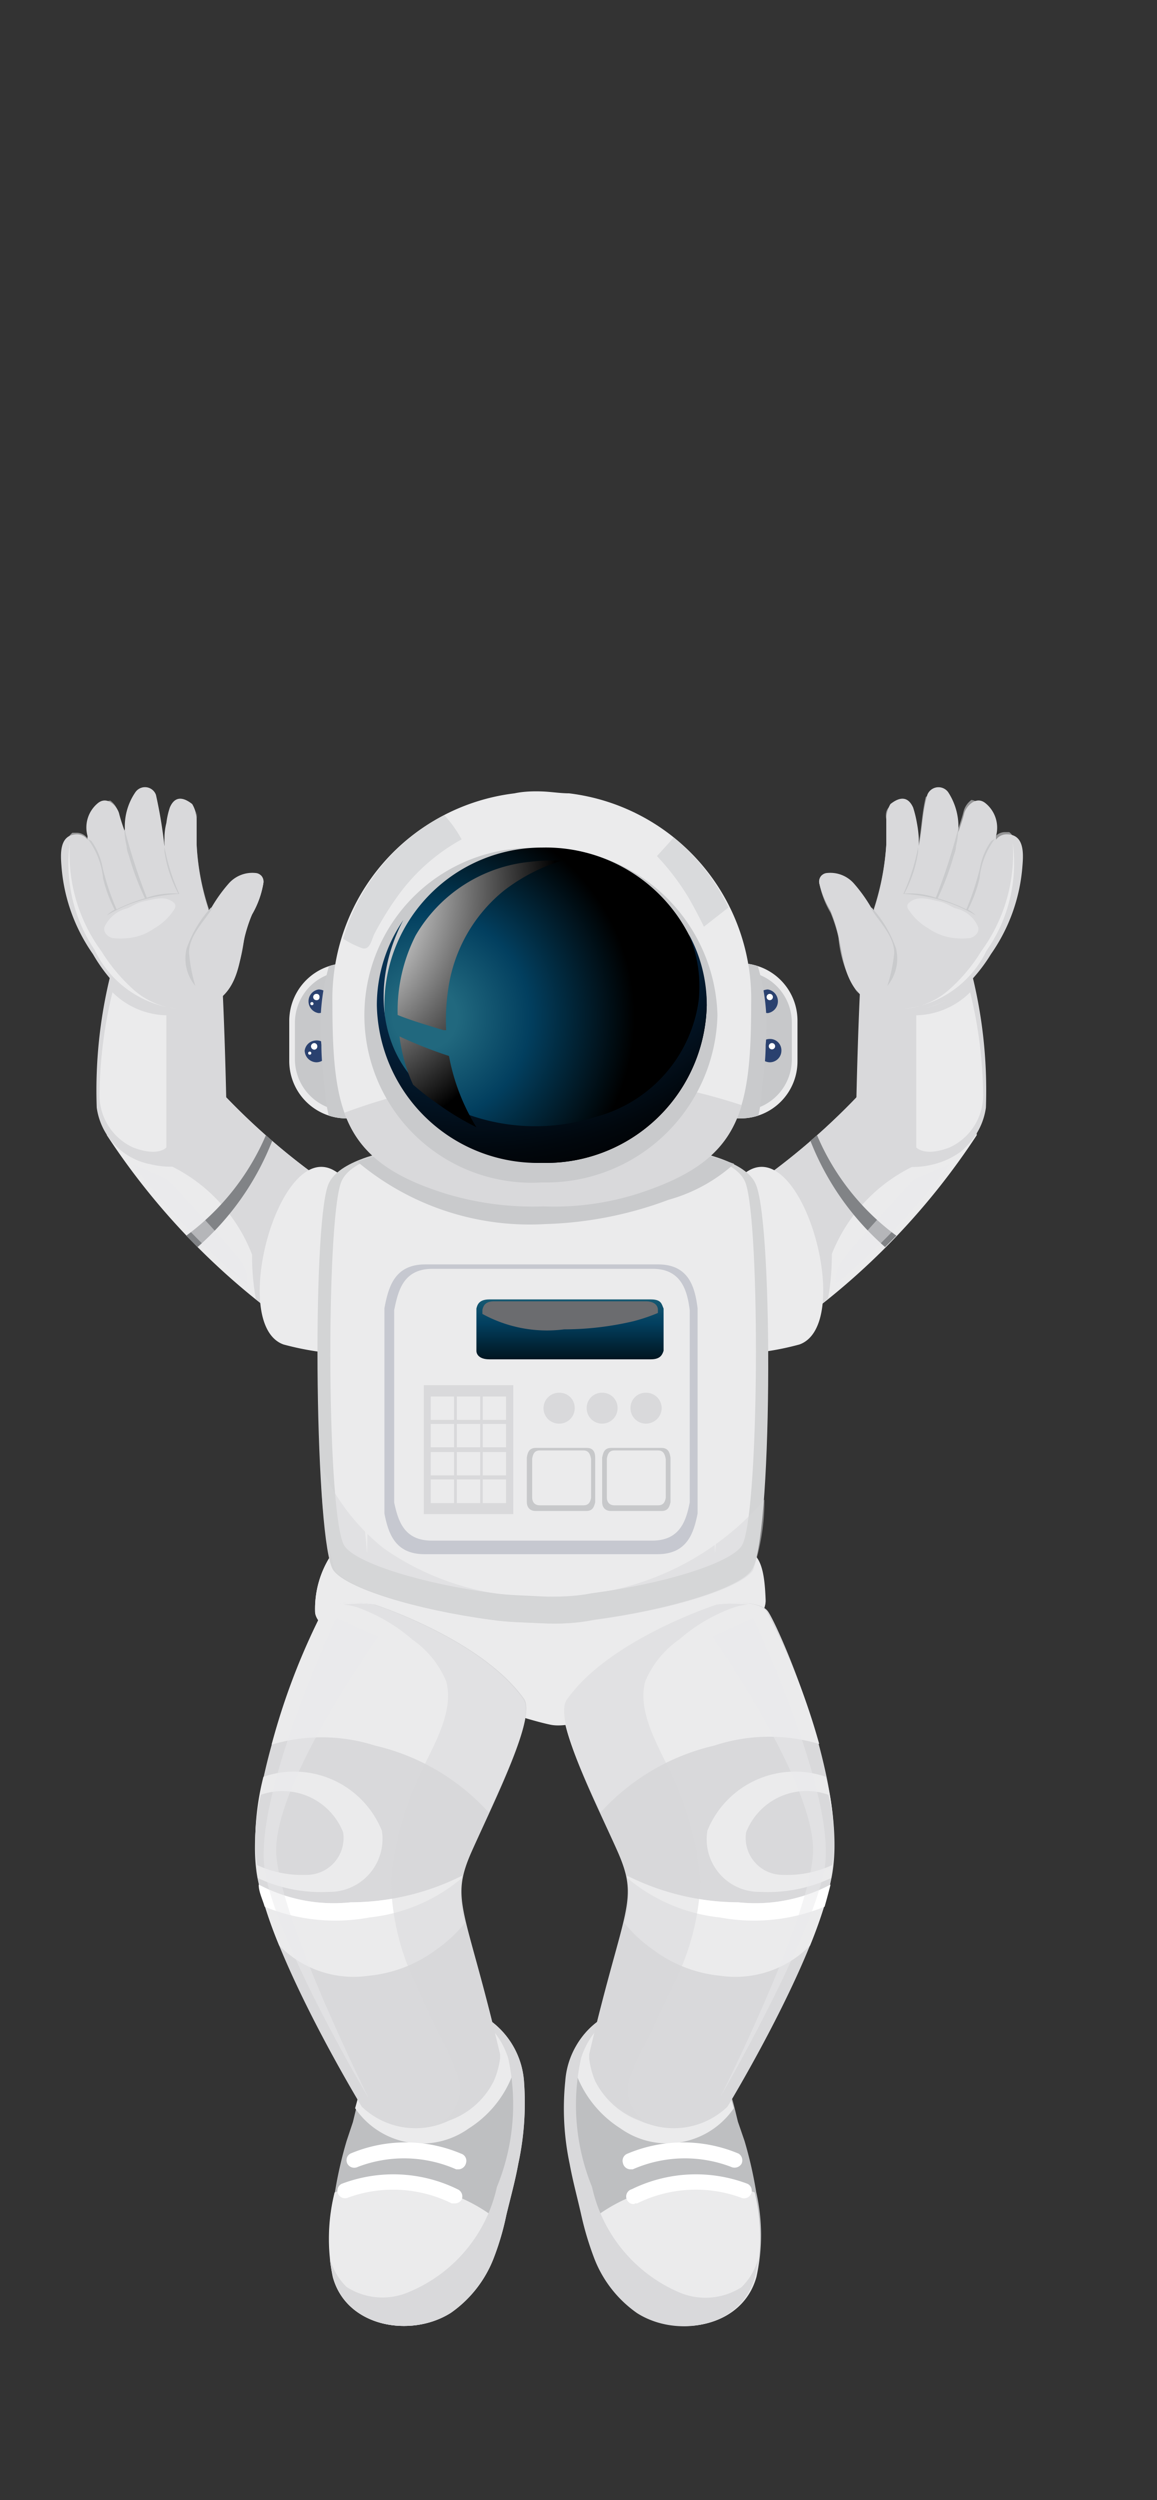 <svg xmlns="http://www.w3.org/2000/svg" xmlns:xlink="http://www.w3.org/1999/xlink" viewBox="0 0 36.72 79.29"><rect x="0" y="0" width="36.72" height="79.29" fill="#333333" stroke="none"/><defs><style>.cls-1{isolation:isolate;}.cls-10,.cls-11,.cls-2,.cls-6,.cls-8{fill:#ebebec;}.cls-13,.cls-3,.cls-4,.cls-7{fill:#d9d9db;}.cls-11,.cls-13,.cls-14,.cls-17,.cls-19,.cls-22,.cls-4,.cls-7,.cls-9{mix-blend-mode:multiply;}.cls-5{fill:#818386;}.cls-10,.cls-20,.cls-21,.cls-24,.cls-6{mix-blend-mode:screen;}.cls-7,.cls-8{opacity:0.6;}.cls-17,.cls-9{fill:#c9cacc;}.cls-10,.cls-13,.cls-17{opacity:0.5;}.cls-12{fill:#d3d4d5;}.cls-14{fill:#c7c8ca;}.cls-15{fill:#2a416f;}.cls-16{fill:#fff;}.cls-18{fill:url(#radial-gradient);}.cls-19{fill:url(#radial-gradient-2);}.cls-20{fill:url(#radial-gradient-3);}.cls-21{fill:url(#radial-gradient-4);}.cls-22{fill:#c6c8d0;}.cls-23{fill:url(#linear-gradient);}.cls-24{fill:#6b6c6f;}.cls-25{fill:#bebfc1;}</style><radialGradient id="radial-gradient" cx="457.02" cy="-22.99" r="7.06" gradientTransform="translate(-425.24 54.32) scale(0.96)" gradientUnits="userSpaceOnUse"><stop offset="0.15" stop-color="#21687e"/><stop offset="0.49" stop-color="#023f5f"/><stop offset="0.98"/></radialGradient><radialGradient id="radial-gradient-2" cx="458.68" cy="-31.19" r="14.1" gradientTransform="translate(-425.24 54.32) scale(0.96)" gradientUnits="userSpaceOnUse"><stop offset="0.28" stop-color="#21687e"/><stop offset="0.42" stop-color="#0d3b59"/><stop offset="0.59" stop-color="#05294a"/><stop offset="0.71" stop-color="#031b31"/><stop offset="0.9" stop-color="#01070d"/><stop offset="1"/></radialGradient><radialGradient id="radial-gradient-3" cx="452.49" cy="-27.24" r="8.86" gradientTransform="translate(-425.24 54.32) scale(0.96)" gradientUnits="userSpaceOnUse"><stop offset="0.29" stop-color="#fff"/><stop offset="0.69" stop-color="#6c6c6c"/><stop offset="1"/></radialGradient><radialGradient id="radial-gradient-4" cx="452.49" cy="-27.24" r="8.86" xlink:href="#radial-gradient-3"/><linearGradient id="linear-gradient" x1="294.45" y1="40.25" x2="294.45" y2="43.75" gradientTransform="translate(-276.36)" xlink:href="#radial-gradient"/></defs><g class="cls-1"><g id="Layer_1" data-name="Layer 1"><path class="cls-2" d="M6.36,33.9a3,3,0,0,0-.82-.75A5.33,5.33,0,0,0,4.39,34a3,3,0,0,0-1,2,22.54,22.54,0,0,0,5.77,6l2.55-3.61A21.51,21.51,0,0,1,6.36,33.9Z"/><path class="cls-3" d="M6.36,33.9a3,3,0,0,0-.82-.75A5.33,5.33,0,0,0,4.39,34a3.19,3.19,0,0,0-1,1.73,1.7,1.7,0,0,0,.5.79A2.65,2.65,0,0,0,5.47,37,5.22,5.22,0,0,1,8,39.79a7.8,7.8,0,0,0,.12,1.41c.62.5,1,.78,1,.78l2.55-3.61A21.51,21.51,0,0,1,6.36,33.9Z"/><path class="cls-4" d="M5.84,36.86a2.51,2.51,0,0,0,1.79-1.59A13.83,13.83,0,0,1,6.36,33.9a3,3,0,0,0-.82-.75A5.33,5.33,0,0,0,4.39,34a3.19,3.19,0,0,0-1,1.73,1.62,1.62,0,0,0,.44.73A2.33,2.33,0,0,0,5.84,36.86Z"/><path class="cls-5" d="M8.44,36l.2.18a8.69,8.69,0,0,1-2.37,3.37l-.36-.36A7.76,7.76,0,0,0,8.44,36Z"/><path class="cls-2" d="M13.11,42.79A9.1,9.1,0,0,1,9,42.64c-1.75-.62-.15-6.52,1.6-5.52S13.63,42.71,13.11,42.79Z"/><path class="cls-6" d="M10.35,42.74s-1.4.15-1.83-.87.1-2.67.5-3.57c0,0-.73,2.1-.36,3.13A2.44,2.44,0,0,0,10.35,42.74Z"/><path class="cls-3" d="M3.74,30.73a2.6,2.6,0,0,0,1.16.83,2.41,2.41,0,0,0,1.54.14,2.16,2.16,0,0,0,.62-.41c.08,1.62.12,3.54.12,3.54a2.43,2.43,0,0,1-2.47,2.08,2.13,2.13,0,0,1-1.64-1.78,15.23,15.23,0,0,1,.53-4.57Z"/><path class="cls-2" d="M5.32,32v-.26l-.42-.13a2.69,2.69,0,0,1-1.14-.8c0,.11-.07.23-.1.36A2.11,2.11,0,0,0,5.32,32Z"/><path class="cls-2" d="M3.57,31.47a14.12,14.12,0,0,0-.41,3.15,1.83,1.83,0,0,0,1.06,1.77c.81.31,1.06,0,1.06,0l0-4.19A2.51,2.51,0,0,1,3.57,31.47Z"/><path class="cls-3" d="M8.14,27.69a1,1,0,0,0-.89.34,4.84,4.84,0,0,0-.61.88,7.88,7.88,0,0,1-.4-2.12c0-.26,0-.52,0-.77a1,1,0,0,0-.14-.52c-.33-.26-.57-.22-.71.11h0a2.5,2.5,0,0,0-.11.49,1.93,1.93,0,0,0-.06.49,1.41,1.41,0,0,0,0,.18s0,0,0,.07a15,15,0,0,0-.27-1.63.37.37,0,0,0-.65-.09,1.92,1.92,0,0,0-.33,1.28c-.07-.2-.14-.4-.19-.6s-.35-.57-.66-.34a1,1,0,0,0-.34,1.06.43.43,0,0,0,0,.11.42.42,0,0,0-.33-.17c-.57,0-.53.62-.5,1a5.57,5.57,0,0,0,1,2.8A5.14,5.14,0,0,0,4,31.55a2.67,2.67,0,0,0,2.94.15c.63-.47.67-1.27.83-2A5,5,0,0,1,8,29a2.93,2.93,0,0,0,.36-1A.27.27,0,0,0,8.14,27.69Z"/><path class="cls-7" d="M8.28,27.76c-.72-.08-1.16.94-1.49,1.4a1.76,1.76,0,0,0-.28,2c.07.17-.17.31-.25.14A2,2,0,0,1,6,29.87a4.42,4.42,0,0,1,.6-1,7.76,7.76,0,0,1-.39-2.08c0-.26,0-.52,0-.77a1.15,1.15,0,0,0,0-.26,0,0,0,0,1,0,0c-.14-.38-.44,0-.5.17s-.2.35-.25.54-.14,1-.17.88-.07-.34-.1-.51v0c-.11-.51-.11-1-.24-1.54-.34-.31-.7.1-.75.42s-.13,1-.18.88a2.25,2.25,0,0,1-.08-.24v0c-.07-.2-.14-.4-.19-.6a.65.65,0,0,0-.25-.37c-.68.09-.5,1.47-.57,1.38s-.11-.13-.16-.19h0a.42.42,0,0,0-.33-.17l-.14,0c-.65.48.4,2.74.65,3.21a4.69,4.69,0,0,0,1.59,1.91,3,3,0,0,0,1.51.43,1.91,1.91,0,0,0,.87-.35c.63-.47.67-1.27.83-2A5,5,0,0,1,8,29a2.93,2.93,0,0,0,.36-1A.29.29,0,0,0,8.28,27.76Z"/><path class="cls-7" d="M6.1,27a6,6,0,0,0,.33,2.11l.2-.28a7.76,7.76,0,0,1-.39-2.08c0-.26,0-.52,0-.77a1,1,0,0,0,0-.24C6.23,26.2,6.1,26.64,6.1,27Z"/><path class="cls-8" d="M5.52,28.63c-.27-.24-.64-.11-.93-.05s-.41.18-.56.23a1.07,1.07,0,0,0-.71.58c-.06.16.09.32.25.36a2.19,2.19,0,0,0,.51,0,1.71,1.71,0,0,0,.82-.31,1.81,1.81,0,0,0,.63-.6C5.59,28.75,5.57,28.68,5.52,28.63Z"/><path class="cls-7" d="M7.92,28.7a8,8,0,0,0-.47,2,2.82,2.82,0,0,1-.33.82,3.71,3.71,0,0,0,.63-1.8A5,5,0,0,1,8,29a2.93,2.93,0,0,0,.36-1v-.06A3.69,3.69,0,0,1,7.92,28.7Z"/><path class="cls-9" d="M5.69,28.35h0a6.46,6.46,0,0,1-.47-1.49l0,.15a4.09,4.09,0,0,0,.44,1.33,2.55,2.55,0,0,0-1,.13,18.64,18.64,0,0,1-.71-2.19s0,.06,0,.09a2.42,2.42,0,0,0,.07.47c0,.14.07.27.1.4a8.68,8.68,0,0,0,.48,1.25h0a5.29,5.29,0,0,0-.9.35,7.76,7.76,0,0,1-.44-1.31,2.13,2.13,0,0,0-.36-.86l-.12-.07a2.44,2.44,0,0,1,.49,1.25,4.31,4.31,0,0,0,.37,1,1.14,1.14,0,0,0-.25.18A4.93,4.93,0,0,1,5.69,28.35Z"/><path class="cls-9" d="M6.69,28.79a3.74,3.74,0,0,0-.77,1.3,1.36,1.36,0,0,0,.28,1.18s0,0,0,0h0s0,0,0,0A5,5,0,0,1,6,30.21c0-.54.49-1,.74-1.41C6.74,28.78,6.7,28.78,6.69,28.79Z"/><path class="cls-10" d="M4.2,36.91a23.89,23.89,0,0,0,3.63,3.82,1,1,0,0,0-.2-.75c-.28-.41-2.31-2.57-2.31-2.57Z"/><path class="cls-2" d="M5.71,32a2.44,2.44,0,0,1-1.49-.63,5.59,5.59,0,0,1-1-1.2,5.22,5.22,0,0,1-1-3.46h0A4.89,4.89,0,0,0,3,30.12,3.31,3.31,0,0,0,5.7,32S5.74,32,5.71,32Z"/><path class="cls-2" d="M28,33.9a2.87,2.87,0,0,1,.83-.75A5.51,5.51,0,0,1,30,34a3,3,0,0,1,1,2,22.54,22.54,0,0,1-5.77,6l-2.54-3.61A21.64,21.64,0,0,0,28,33.9Z"/><path class="cls-3" d="M28,33.9a2.87,2.87,0,0,1,.83-.75A5.51,5.51,0,0,1,30,34a3.19,3.19,0,0,1,1,1.73,1.7,1.7,0,0,1-.5.79,2.65,2.65,0,0,1-1.56.49,5.22,5.22,0,0,0-2.54,2.76,7.8,7.8,0,0,1-.12,1.41c-.62.5-1,.78-1,.78l-2.54-3.61A21.64,21.64,0,0,0,28,33.9Z"/><path class="cls-4" d="M28.52,36.86a2.51,2.51,0,0,1-1.79-1.59A13.83,13.83,0,0,0,28,33.9a2.87,2.87,0,0,1,.83-.75A5.51,5.51,0,0,1,30,34a3.19,3.19,0,0,1,1,1.73,1.62,1.62,0,0,1-.44.73A2.33,2.33,0,0,1,28.52,36.86Z"/><path class="cls-5" d="M25.93,36l-.21.18a8.69,8.69,0,0,0,2.37,3.37l.36-.36A7.66,7.66,0,0,1,25.93,36Z"/><path class="cls-2" d="M21.25,42.79a9.1,9.1,0,0,0,4.12-.15c1.75-.62.15-6.52-1.6-5.52S20.73,42.71,21.25,42.79Z"/><path class="cls-6" d="M24,42.74s1.39.15,1.82-.87-.1-2.67-.5-3.57c0,0,.74,2.1.36,3.13A2.43,2.43,0,0,1,24,42.74Z"/><path class="cls-3" d="M30.62,30.73a2.6,2.6,0,0,1-1.16.83,2.41,2.41,0,0,1-1.54.14,2.16,2.16,0,0,1-.62-.41c-.08,1.62-.12,3.54-.12,3.54a2.43,2.43,0,0,0,2.47,2.08,2.13,2.13,0,0,0,1.64-1.78,15.23,15.23,0,0,0-.53-4.57Z"/><path class="cls-2" d="M29,32v-.26l.42-.13a2.69,2.69,0,0,0,1.14-.8,3.1,3.1,0,0,1,.1.36A2.11,2.11,0,0,1,29,32Z"/><path class="cls-2" d="M30.79,31.47a14.12,14.12,0,0,1,.41,3.15,1.83,1.83,0,0,1-1.06,1.77c-.8.31-1.06,0-1.06,0l0-4.19A2.51,2.51,0,0,0,30.79,31.47Z"/><path class="cls-3" d="M26.22,27.69a1,1,0,0,1,.89.34,4.84,4.84,0,0,1,.61.88,8.37,8.37,0,0,0,.41-2.12c0-.26,0-.52,0-.77a.94.94,0,0,1,.13-.52c.33-.26.57-.22.72.11h0a3.51,3.51,0,0,1,.12.49,3.65,3.65,0,0,1,.06.49c0,.07,0,.13,0,.18a.2.2,0,0,1,0,.07c.11-.54.11-1.1.27-1.63a.38.38,0,0,1,.66-.09,2,2,0,0,1,.32,1.28c.07-.2.14-.4.19-.6s.35-.57.66-.34a1,1,0,0,1,.35,1.06l0,.11a.42.42,0,0,1,.34-.17c.57,0,.53.62.5,1a5.59,5.59,0,0,1-1,2.8,5.14,5.14,0,0,1-1.07,1.25,2.67,2.67,0,0,1-2.94.15c-.63-.47-.67-1.27-.83-2a5,5,0,0,0-.25-.77A2.93,2.93,0,0,1,26,28,.27.27,0,0,1,26.22,27.69Z"/><path class="cls-7" d="M26.08,27.76c.72-.08,1.16.94,1.5,1.4a1.78,1.78,0,0,1,.27,2c-.07.17.18.31.25.14a2,2,0,0,0,.24-1.45,4.87,4.87,0,0,0-.61-1,8.27,8.27,0,0,0,.4-2.08c0-.26,0-.52,0-.77a.77.77,0,0,1,0-.26,0,0,0,0,1,0,0c.13-.38.43,0,.49.17s.2.35.25.54.14,1,.17.88.07-.34.1-.51v0c.11-.51.11-1,.24-1.54.34-.31.7.1.75.42s.13,1,.19.88a2.17,2.17,0,0,0,.07-.24v0c.07-.2.14-.4.19-.6a.65.65,0,0,1,.25-.37c.68.09.5,1.47.57,1.38s.11-.13.16-.19h0a.42.42,0,0,1,.34-.17l.13,0c.65.48-.4,2.74-.65,3.21a4.69,4.69,0,0,1-1.59,1.91,3,3,0,0,1-1.51.43,1.91,1.91,0,0,1-.87-.35c-.63-.47-.67-1.27-.83-2a5,5,0,0,0-.25-.77A2.93,2.93,0,0,1,26,28,.29.29,0,0,1,26.08,27.76Z"/><path class="cls-7" d="M28.26,27a6,6,0,0,1-.33,2.11l-.2-.28a8.27,8.27,0,0,0,.4-2.08c0-.26,0-.52,0-.77a1,1,0,0,1,0-.24C28.13,26.2,28.26,26.64,28.26,27Z"/><path class="cls-8" d="M28.85,28.63c.27-.24.63-.11.92-.05s.41.18.56.23a1,1,0,0,1,.71.58c.06.16-.09.32-.25.36a2.19,2.19,0,0,1-.51,0,1.75,1.75,0,0,1-.82-.31,1.81,1.81,0,0,1-.63-.6C28.77,28.75,28.79,28.68,28.85,28.63Z"/><path class="cls-7" d="M26.44,28.7a7.57,7.57,0,0,1,.47,2,2.82,2.82,0,0,0,.33.82,3.71,3.71,0,0,1-.63-1.8,5,5,0,0,0-.25-.77A2.93,2.93,0,0,1,26,28a.13.13,0,0,1,0-.06A3.23,3.23,0,0,0,26.44,28.7Z"/><path class="cls-9" d="M28.67,28.35h0a6.46,6.46,0,0,0,.47-1.49l0,.15a4.09,4.09,0,0,1-.44,1.33,2.55,2.55,0,0,1,1,.13,18.64,18.64,0,0,0,.71-2.19s0,.06,0,.09a2.42,2.42,0,0,1-.07.47c0,.14-.07.27-.1.4a8.68,8.68,0,0,1-.48,1.25h0a5.7,5.7,0,0,1,.91.35,8.72,8.72,0,0,0,.43-1.31,2.13,2.13,0,0,1,.36-.86l.12-.07a2.44,2.44,0,0,0-.49,1.25,4.31,4.31,0,0,1-.37,1,1.14,1.14,0,0,1,.25.18A4.93,4.93,0,0,0,28.67,28.35Z"/><path class="cls-9" d="M27.67,28.79a3.74,3.74,0,0,1,.77,1.3,1.36,1.36,0,0,1-.28,1.18s0,0,0,0h0s0,0,0,0a5,5,0,0,0,.22-1.05c0-.54-.49-1-.74-1.41C27.63,28.78,27.66,28.78,27.67,28.79Z"/><path class="cls-10" d="M30.16,36.91a23.89,23.89,0,0,1-3.63,3.82,1,1,0,0,1,.2-.75C27,39.57,29,37.41,29,37.41Z"/><path class="cls-2" d="M28.65,32a2.44,2.44,0,0,0,1.49-.63,5.32,5.32,0,0,0,1-1.2,5.22,5.22,0,0,0,1-3.46h0a4.84,4.84,0,0,1-.83,3.44A3.3,3.3,0,0,1,28.66,32S28.63,32,28.65,32Z"/><path class="cls-2" d="M10.54,49.27A3.11,3.11,0,0,0,10,51.11c0,1.14,6,3.29,7.48,3.59s6.85-2.71,6.81-3.89-.22-1.69-.94-1.71S10.54,49.27,10.54,49.27Z"/><path class="cls-11" d="M11.15,51.74a18.58,18.58,0,0,1-.07-2.47h-.54A3.11,3.11,0,0,0,10,51.11c0,.32.49.73,1.21,1.15C11.2,52.08,11.17,51.91,11.15,51.74Z"/><path class="cls-11" d="M23.37,49.1H22.8a.09.09,0,0,1,0,0,9.86,9.86,0,0,1,.09,1.44c0,.63-.07,1.26-.11,1.9.9-.64,1.53-1.28,1.52-1.68C24.26,49.62,24.09,49.12,23.37,49.1Z"/><path class="cls-12" d="M24,37.59c-.51-1.39-5.23-1.42-5.23-1.42l-1.56,0-1.56,0s-4.72,0-5.24,1.42S10,49,10.58,49.8c.41.57,2.61,1.25,5,1.57.54.08,1,.08,1.59.11s1.14,0,1.68-.11c2.41-.32,4.61-1,5-1.57C24.51,49,24.55,39,24,37.59Z"/><path class="cls-2" d="M23.66,37.51c-.49-1.31-4.95-1.34-4.95-1.34l-1.47,0-1.48,0s-4.46,0-4.94,1.34-.45,10.75.12,11.53c.4.55,2.48,1.19,4.75,1.49.51.07,1,.07,1.5.1s1.08,0,1.59-.1c2.28-.3,4.35-.94,4.75-1.49C24.1,48.26,24.14,38.82,23.66,37.51Z"/><path class="cls-13" d="M17.53,50.63a8.54,8.54,0,0,1-5.33-1.51,6.61,6.61,0,0,1-2-2.61,10.7,10.7,0,0,0,.43,3.29c.41.57,2.61,1.25,5,1.57.54.08,1,.08,1.59.11s1.14,0,1.68-.11c2.41-.32,4.61-1,5-1.57a6.88,6.88,0,0,0,.36-2.24A8.82,8.82,0,0,1,17.53,50.63Z"/><path class="cls-9" d="M17.32,38.82a12.07,12.07,0,0,0,3.9-.77,5.18,5.18,0,0,0,2.08-1.14,13.81,13.81,0,0,0-4.5-.74l-1.56,0-1.56,0a14.54,14.54,0,0,0-4.34.67A8.5,8.5,0,0,0,17.32,38.82Z"/><path class="cls-2" d="M12.81,33.65A1.82,1.82,0,0,1,11,35.47h0a1.82,1.82,0,0,1-1.82-1.82V32.37A1.83,1.83,0,0,1,11,30.55h0a1.83,1.83,0,0,1,1.83,1.82Z"/><path class="cls-14" d="M12.62,33.59A1.63,1.63,0,0,1,11,35.23h0a1.64,1.64,0,0,1-1.64-1.64V32.44A1.64,1.64,0,0,1,11,30.8h0a1.63,1.63,0,0,1,1.64,1.64Z"/><path class="cls-15" d="M10.48,31.75a.37.37,0,0,1-.37.38.38.38,0,0,1,0-.75A.37.37,0,0,1,10.48,31.75Z"/><path class="cls-16" d="M10.14,31.62a.09.09,0,0,1-.1.1.1.1,0,0,1,0-.2A.09.09,0,0,1,10.14,31.62Z"/><circle class="cls-16" cx="9.9" cy="31.83" r="0.05"/><path class="cls-15" d="M10.41,33.32a.37.37,0,0,1-.37.37.38.38,0,0,1-.37-.37A.37.37,0,0,1,10,33,.36.36,0,0,1,10.41,33.32Z"/><path class="cls-16" d="M10.07,33.18a.1.1,0,0,1-.1.11.11.11,0,0,1-.1-.11.11.11,0,0,1,.1-.1A.1.1,0,0,1,10.07,33.18Z"/><circle class="cls-16" cx="9.83" cy="33.4" r="0.05"/><path class="cls-9" d="M11,30.55a1.77,1.77,0,0,0-.56.09,6.77,6.77,0,0,0-.24,2.5c0,.49.06,1,.12,1.49,0,.24.06.5.11.75a1.79,1.79,0,0,0,.57.09,1.82,1.82,0,0,0,1.83-1.82V32.37A1.83,1.83,0,0,0,11,30.55Z"/><path class="cls-2" d="M21.67,33.65a1.82,1.82,0,0,0,1.82,1.82h0a1.81,1.81,0,0,0,1.82-1.82V32.37a1.82,1.82,0,0,0-1.82-1.82h0a1.83,1.83,0,0,0-1.82,1.82Z"/><path class="cls-14" d="M21.85,33.59a1.64,1.64,0,0,0,1.64,1.64h0a1.63,1.63,0,0,0,1.64-1.64V32.44a1.63,1.63,0,0,0-1.64-1.64h0a1.64,1.64,0,0,0-1.64,1.64Z"/><path class="cls-15" d="M24,31.75a.38.38,0,0,0,.37.38.38.38,0,0,0,0-.75A.38.38,0,0,0,24,31.75Z"/><circle class="cls-16" cx="24.43" cy="31.62" r="0.1"/><path class="cls-16" d="M24.53,31.83a0,0,0,0,0,0,.05,0,0,0,0,0,0-.05,0,0,0,0,0,0,0A0,0,0,0,0,24.53,31.83Z"/><path class="cls-15" d="M24.06,33.32a.38.38,0,0,0,.37.37.37.37,0,0,0,.37-.37.36.36,0,0,0-.37-.37A.37.37,0,0,0,24.06,33.32Z"/><path class="cls-16" d="M24.4,33.18a.1.1,0,1,0,.2,0,.1.1,0,1,0-.2,0Z"/><path class="cls-16" d="M24.6,33.4a0,0,0,0,0,0,0,0,0,0,0,0,0,0,0,0,0,0,0,0,0A0,0,0,0,0,24.6,33.4Z"/><path class="cls-9" d="M23.49,30.55a1.69,1.69,0,0,1,.56.09,6.57,6.57,0,0,1,.25,2.5c0,.49-.07,1-.13,1.49,0,.24-.05.5-.1.75a1.85,1.85,0,0,1-.58.09,1.82,1.82,0,0,1-1.82-1.82V32.37A1.83,1.83,0,0,1,23.49,30.55Z"/><path class="cls-2" d="M18.06,25.16c-.28,0-.57-.05-.86-.06s-.59,0-.87.06a6.57,6.57,0,0,0-5.78,6.68c0,3.56.41,5,3.64,6a9.57,9.57,0,0,0,3.06.39,8.8,8.8,0,0,0,2.95-.39c3.23-1,3.64-2.47,3.64-6A6.57,6.57,0,0,0,18.06,25.16Z"/><path class="cls-3" d="M10.93,35.29c.44,1.23,1.37,2,3.26,2.58a9.57,9.57,0,0,0,3.06.39,8.8,8.8,0,0,0,2.95-.39c2-.64,2.93-1.44,3.34-2.82A19.08,19.08,0,0,0,10.93,35.29Z"/><path class="cls-17" d="M11.49,30.07c.25.08.3-.26.39-.45a9.87,9.87,0,0,1,.77-1.24,6.15,6.15,0,0,1,2-1.76,3.85,3.85,0,0,0-.55-.77,6.49,6.49,0,0,0-3.21,3.92A3,3,0,0,0,11.49,30.07Z"/><path class="cls-17" d="M21.86,28.48c.17.3.33.6.48.91h0l.78-.61a6.58,6.58,0,0,0-1.74-2.22c-.17.2-.35.39-.53.59A7.74,7.74,0,0,1,21.86,28.48Z"/><path class="cls-9" d="M22.77,32.2a5.44,5.44,0,0,1-5.57,5.3,5.31,5.31,0,1,1,0-10.6A5.44,5.44,0,0,1,22.77,32.2Z"/><path class="cls-18" d="M22.43,31.88a5.11,5.11,0,0,1-5.23,5,5,5,0,1,1,0-10A5.11,5.11,0,0,1,22.43,31.88Z"/><path class="cls-19" d="M21.86,29.63a4.2,4.2,0,0,1,.31,2.13,4.45,4.45,0,0,1-3.26,3.66A6.34,6.34,0,0,1,14.06,35c-2.13-1.27-2.31-3.84-1.26-5.82a4.77,4.77,0,0,0-.84,2.7,5.11,5.11,0,0,0,5.24,5,5.11,5.11,0,0,0,5.23-5A4.64,4.64,0,0,0,21.86,29.63Z"/><path class="cls-20" d="M12.68,32.87a5.06,5.06,0,0,0,.18.86,4.86,4.86,0,0,0,.25.67,8.36,8.36,0,0,0,.73.57,8.75,8.75,0,0,0,1.28.78,6.55,6.55,0,0,1-.87-2.26A14.23,14.23,0,0,1,12.68,32.87Z"/><path class="cls-21" d="M16.84,27.33a4.74,4.74,0,0,0-3.65,2.34,5.3,5.3,0,0,0-.57,2.52c.47.19,1,.34,1.45.48l.09,0a6.56,6.56,0,0,1,.07-1.33A4.9,4.9,0,0,1,16,28.24a5.85,5.85,0,0,1,1.84-.95A6.56,6.56,0,0,0,16.84,27.33Z"/><path class="cls-22" d="M20.89,40.1h-7.4c-1,0-1.17.77-1.29,1.39V48h0c.12.6.32,1.29,1.27,1.29h7.4c.95,0,1.15-.69,1.27-1.29h0V41.49C22.06,40.87,21.89,40.1,20.89,40.1Z"/><path class="cls-2" d="M20.72,40.24h-7c-.94,0-1.09.73-1.21,1.31v6.1h0c.12.56.3,1.21,1.19,1.21h7c.89,0,1.08-.65,1.19-1.21h0v-6.1C21.82,41,21.66,40.24,20.72,40.24Z"/><path class="cls-14" d="M21,45.92H19.39c-.22,0-.25.17-.28.31v1.41h0c0,.13.07.28.28.28H21c.21,0,.25-.15.28-.28h0V46.23C21.26,46.09,21.22,45.92,21,45.92Z"/><path class="cls-2" d="M20.89,46H19.5c-.19,0-.22.15-.24.26V47.5h0c0,.11.06.24.24.24h1.39c.18,0,.22-.13.24-.24h0V46.28C21.11,46.17,21.08,46,20.89,46Z"/><path class="cls-6" d="M20.75,46.15H19.64c-.15,0-.17,0-.19.07v.35h0s.05.07.19.07h1.11c.14,0,.17,0,.19-.07h0v-.35S20.9,46.15,20.75,46.15Z"/><path class="cls-6" d="M20.72,40.91H14c-.42,0-.49.21-.54.37v1.78h0c.05.16.13.35.53.35h6.75c.41,0,.49-.19.54-.35h0V41.28C21.22,41.12,21.15,40.91,20.72,40.91Z"/><path class="cls-14" d="M18.63,45.92H17c-.22,0-.26.17-.28.31v1.41h0c0,.13.07.28.28.28h1.61c.21,0,.25-.15.28-.28h0V46.23C18.89,46.09,18.85,45.92,18.63,45.92Z"/><path class="cls-2" d="M18.52,46H17.13c-.19,0-.22.15-.24.26V47.5h0c0,.11.06.24.24.24h1.39c.18,0,.22-.13.24-.24h0V46.28C18.74,46.17,18.71,46,18.52,46Z"/><path class="cls-6" d="M18.38,46.15H17.27c-.15,0-.18,0-.19.07v.35h0s.05.07.19.07h1.11c.14,0,.17,0,.19-.07h0v-.35S18.53,46.15,18.38,46.15Z"/><path class="cls-3" d="M18.24,44.66a.49.49,0,0,1-.49.49h0a.49.49,0,0,1-.5-.49h0a.49.49,0,0,1,.5-.49h0a.48.48,0,0,1,.49.49Z"/><path class="cls-3" d="M19.6,44.66a.49.49,0,0,1-.49.49h0a.49.49,0,0,1-.49-.49h0a.48.48,0,0,1,.49-.49h0a.48.48,0,0,1,.49.49Z"/><path class="cls-3" d="M21,44.66a.5.5,0,0,1-.5.49h0a.49.49,0,0,1-.49-.49h0a.48.48,0,0,1,.49-.49h0a.49.49,0,0,1,.5.49Z"/><rect class="cls-3" x="13.45" y="43.93" width="2.84" height="4.09"/><rect class="cls-2" x="13.67" y="44.29" width="0.74" height="0.74"/><rect class="cls-2" x="14.5" y="44.29" width="0.74" height="0.74"/><rect class="cls-2" x="15.32" y="44.29" width="0.74" height="0.74"/><rect class="cls-2" x="13.67" y="45.16" width="0.74" height="0.74"/><rect class="cls-2" x="14.5" y="45.16" width="0.74" height="0.74"/><rect class="cls-2" x="15.32" y="45.16" width="0.74" height="0.74"/><rect class="cls-2" x="13.67" y="46.05" width="0.74" height="0.74"/><rect class="cls-2" x="14.5" y="46.05" width="0.74" height="0.74"/><rect class="cls-2" x="15.32" y="46.05" width="0.74" height="0.74"/><rect class="cls-2" x="13.67" y="46.92" width="0.74" height="0.75"/><rect class="cls-2" x="14.5" y="46.92" width="0.74" height="0.75"/><rect class="cls-2" x="15.32" y="46.92" width="0.74" height="0.75"/><path class="cls-23" d="M20.66,41.21H15.53c-.32,0-.38.16-.41.29v1.34h0c0,.12.1.27.41.27h5.13c.3,0,.36-.15.4-.27h0V41.5C21,41.37,21,41.21,20.66,41.21Z"/><path class="cls-24" d="M17.9,42.16a9.67,9.67,0,0,0,2.21-.26,5.82,5.82,0,0,0,.77-.26v-.1c0-.12-.09-.27-.39-.27h-4.8c-.3,0-.35.15-.38.27v.13A4.26,4.26,0,0,0,17.9,42.16Z"/><path class="cls-25" d="M16.63,66a2.62,2.62,0,0,0-1.19-2c-1-.57-2.38.13-3.09.89a4.25,4.25,0,0,0-.93,1.57c-.09.28-.15.56-.22.84L11,67.9a13.07,13.07,0,0,0-.37,1.62,6.11,6.11,0,0,0-.06,2.69c.43,1.6,2.48,1.94,3.74,1.14a3.77,3.77,0,0,0,1.38-1.79,8.53,8.53,0,0,0,.38-1.31c.13-.54.28-1.08.38-1.63A9.14,9.14,0,0,0,16.63,66Z"/><path class="cls-11" d="M14.88,67.5a3.45,3.45,0,0,0,1.53-2.18.51.51,0,0,0,0-.13,2.39,2.39,0,0,0-1-1.2c-1-.57-2.38.13-3.09.89a4.25,4.25,0,0,0-.93,1.57c-.05.14-.08.28-.12.41A2.56,2.56,0,0,0,14.88,67.5Z"/><path class="cls-2" d="M12.92,69.28a5.24,5.24,0,0,0-2.3.25,6.06,6.06,0,0,0-.06,2.68c.43,1.6,2.48,1.94,3.74,1.14a3.77,3.77,0,0,0,1.38-1.79,6.41,6.41,0,0,0,.3-1A5.3,5.3,0,0,0,12.92,69.28Z"/><path class="cls-3" d="M16.63,66a2.62,2.62,0,0,0-1.19-2,1.88,1.88,0,0,0-.5-.18,2.51,2.51,0,0,1,1.19,1.46,6.9,6.9,0,0,1-.36,4.08A4.7,4.7,0,0,1,13,72.68a2.11,2.11,0,0,1-2-.15,2,2,0,0,1-.53-.9,3.7,3.7,0,0,0,.1.58c.43,1.6,2.48,1.94,3.74,1.14a3.77,3.77,0,0,0,1.38-1.79,8.53,8.53,0,0,0,.38-1.31c.13-.54.28-1.08.38-1.63A9.14,9.14,0,0,0,16.63,66Z"/><path class="cls-3" d="M14.26,67.25A2.52,2.52,0,0,0,15.67,66a2.67,2.67,0,0,0,.2-.72l0-.13c-1.11-4.76-1.62-4.83-.87-6.5s2-4.17,1.64-4.76c-1.34-1.9-4.74-3-4.74-3s-1.31-.22-1.63.21S7.61,56.75,8.18,59.6c.47,2.29,2.51,5.89,3.3,7.21A2.47,2.47,0,0,0,14.26,67.25Z"/><path class="cls-2" d="M10.43,60a1.68,1.68,0,0,0,1.69-1.94,3,3,0,0,0-3.76-1.71,8.33,8.33,0,0,0-.18,3.21v0A4.74,4.74,0,0,0,10.43,60Z"/><path class="cls-4" d="M9.71,59.46a1.17,1.17,0,0,0,1.18-1.35,2.07,2.07,0,0,0-2.61-1.19,5.76,5.76,0,0,0-.12,2.23h0A3.38,3.38,0,0,0,9.71,59.46Z"/><path class="cls-2" d="M11.9,55.36a7,7,0,0,1,3.61,2.12c.69-1.49,1.42-3.13,1.1-3.59-1.34-1.9-4.74-3-4.74-3s-1.31-.22-1.63.21a21.42,21.42,0,0,0-1.62,4.23A5.56,5.56,0,0,1,11.9,55.36Z"/><path class="cls-2" d="M11.7,62.66a4.27,4.27,0,0,0,2.16-.84,4.37,4.37,0,0,0,.9-.84,3.13,3.13,0,0,1-.09-1.49,7.93,7.93,0,0,1-3.53.84,5.1,5.1,0,0,1-2.92-.56,13.17,13.17,0,0,0,.64,1.93A3.31,3.31,0,0,0,11.7,62.66Z"/><path class="cls-16" d="M11.73,60.81a5.44,5.44,0,0,0,2.93-1.25s0-.05,0-.07a7.93,7.93,0,0,1-3.53.84,5.1,5.1,0,0,1-2.92-.56c0,.23.12.46.19.7A5.91,5.91,0,0,0,11.73,60.81Z"/><path class="cls-13" d="M15,58.65c.76-1.68,2-4.17,1.64-4.76-1.34-1.9-4.74-3-4.74-3a4.28,4.28,0,0,0-1,0,1.87,1.87,0,0,1,.51.11,5.54,5.54,0,0,1,1.68,1,3.05,3.05,0,0,1,1.07,1.32c.26.93-.38,2-.75,2.78a10,10,0,0,0-1,3.57A7.83,7.83,0,0,0,13.23,63c.23.53.48,1.05.73,1.57a8.72,8.72,0,0,1,.57,1.29,1.24,1.24,0,0,1-.62,1.5l.35-.12A2.52,2.52,0,0,0,15.67,66a2.67,2.67,0,0,0,.2-.72l0-.13C14.73,60.39,14.22,60.32,15,58.65Z"/><path class="cls-10" d="M10.67,51.31S8,57,8.41,59.36s3.3,7.2,3.3,7.2S8.93,61,8.77,58.83,12,51.91,12,51.91Z"/><path class="cls-16" d="M14.56,68.8h-.08a4.11,4.11,0,0,0-3.12-.08.25.25,0,0,1-.33-.09.24.24,0,0,1,.09-.33,4.51,4.51,0,0,1,3.51,0,.24.24,0,0,1,.16.3A.26.26,0,0,1,14.56,68.8Z"/><path class="cls-16" d="M14.43,69.88l-.09,0a4.2,4.2,0,0,0-3.28-.19.24.24,0,0,1-.22-.43,4.62,4.62,0,0,1,3.68.17.25.25,0,0,1,.14.31A.25.25,0,0,1,14.43,69.88Z"/><path class="cls-25" d="M18.13,68.62c.1.55.25,1.09.37,1.63a9.86,9.86,0,0,0,.39,1.31,3.77,3.77,0,0,0,1.38,1.79c1.26.8,3.3.46,3.74-1.14A6.11,6.11,0,0,0,24,69.52a13.07,13.07,0,0,0-.37-1.62l-.21-.61c-.07-.28-.13-.56-.22-.84a4.25,4.25,0,0,0-.93-1.57c-.72-.76-2.06-1.46-3.09-.89a2.59,2.59,0,0,0-1.19,2A8.5,8.5,0,0,0,18.13,68.62Z"/><path class="cls-11" d="M19.69,67.5a3.5,3.5,0,0,1-1.54-2.18.69.69,0,0,0,0-.13,2.41,2.41,0,0,1,1-1.2c1-.57,2.37.13,3.09.89a4.25,4.25,0,0,1,.93,1.57l.12.41A2.56,2.56,0,0,1,19.69,67.5Z"/><path class="cls-2" d="M21.65,69.28a5.24,5.24,0,0,1,2.3.25A6.06,6.06,0,0,1,24,72.21c-.44,1.6-2.48,1.94-3.74,1.14a3.77,3.77,0,0,1-1.38-1.79,6.41,6.41,0,0,1-.3-1A5.3,5.3,0,0,1,21.65,69.28Z"/><path class="cls-3" d="M17.94,66a2.59,2.59,0,0,1,1.19-2,1.88,1.88,0,0,1,.5-.18,2.48,2.48,0,0,0-1.19,1.46,6.89,6.89,0,0,0,.35,4.08,4.75,4.75,0,0,0,2.74,3.33,2.13,2.13,0,0,0,2-.15,2,2,0,0,0,.53-.9,3.7,3.7,0,0,1-.1.58c-.44,1.6-2.48,1.94-3.74,1.14a3.77,3.77,0,0,1-1.38-1.79,9.86,9.86,0,0,1-.39-1.31c-.12-.54-.27-1.08-.37-1.63A8.5,8.5,0,0,1,17.94,66Z"/><path class="cls-3" d="M20.31,67.25A2.57,2.57,0,0,1,18.89,66a2.64,2.64,0,0,1-.19-.72l0-.13c1.11-4.76,1.62-4.83.87-6.5S17.54,54.48,18,53.89c1.34-1.9,4.74-3,4.74-3s1.31-.22,1.63.21S27,56.75,26.38,59.6c-.46,2.29-2.5,5.89-3.29,7.21A2.47,2.47,0,0,1,20.31,67.25Z"/><path class="cls-2" d="M24.13,60a1.67,1.67,0,0,1-1.68-1.94,3,3,0,0,1,3.76-1.71,8.12,8.12,0,0,1,.17,3.21v0A4.75,4.75,0,0,1,24.13,60Z"/><path class="cls-4" d="M24.85,59.46a1.17,1.17,0,0,1-1.17-1.35,2.06,2.06,0,0,1,2.61-1.19,5.76,5.76,0,0,1,.12,2.23h0A3.4,3.4,0,0,1,24.85,59.46Z"/><path class="cls-2" d="M22.67,55.36a7,7,0,0,0-3.61,2.12c-.7-1.49-1.43-3.13-1.1-3.59,1.34-1.9,4.74-3,4.74-3s1.31-.22,1.63.21A21.42,21.42,0,0,1,26,55.31,5.56,5.56,0,0,0,22.67,55.36Z"/><path class="cls-2" d="M22.86,62.66a4.24,4.24,0,0,1-2.15-.84,4.37,4.37,0,0,1-.9-.84,3.13,3.13,0,0,0,.09-1.49,7.92,7.92,0,0,0,3.52.84,5.12,5.12,0,0,0,2.93-.56,14.48,14.48,0,0,1-.64,1.93A3.32,3.32,0,0,1,22.86,62.66Z"/><path class="cls-16" d="M22.84,60.81a5.44,5.44,0,0,1-2.93-1.25s0-.05,0-.07a7.92,7.92,0,0,0,3.52.84,5.12,5.12,0,0,0,2.93-.56c-.06.23-.12.46-.19.7A5.91,5.91,0,0,1,22.84,60.81Z"/><path class="cls-13" d="M19.6,58.65C18.84,57,17.54,54.48,18,53.89c1.34-1.9,4.74-3,4.74-3a4.28,4.28,0,0,1,1,0,1.87,1.87,0,0,0-.51.11,5.42,5.42,0,0,0-1.68,1,3.05,3.05,0,0,0-1.07,1.32c-.26.93.38,2,.75,2.78a10,10,0,0,1,1,3.57A7.83,7.83,0,0,1,21.34,63c-.24.53-.49,1.05-.73,1.57A7.79,7.79,0,0,0,20,65.87a1.23,1.23,0,0,0,.62,1.5,2.42,2.42,0,0,1-.35-.12A2.57,2.57,0,0,1,18.89,66a2.64,2.64,0,0,1-.19-.72l0-.13C19.84,60.39,20.35,60.32,19.6,58.65Z"/><path class="cls-10" d="M23.9,51.31s2.71,5.71,2.26,8-3.3,7.2-3.3,7.2S25.64,61,25.8,58.83s-3.19-6.92-3.19-6.92Z"/><path class="cls-16" d="M20,68.8h.08a4.11,4.11,0,0,1,3.12-.08.26.26,0,0,0,.33-.09.25.25,0,0,0-.09-.33,4.54,4.54,0,0,0-3.52,0,.24.24,0,0,0-.15.3A.25.25,0,0,0,20,68.8Z"/><path class="cls-16" d="M20.14,69.88l.08,0a4.19,4.19,0,0,1,3.28-.19.24.24,0,1,0,.23-.43,4.62,4.62,0,0,0-3.68.17.24.24,0,0,0,.09.47Z"/><path class="cls-6" d="M11.65,49.28s-.6-6.21-.18-8.48c0,0,.17-1.19.85-1.41a21.29,21.29,0,0,1,4.09.24l-3.47.13s-.91.06-1.08,1.46S11.79,42.62,11.65,49.28Z"/><path class="cls-6" d="M22.69,49.28s.6-6.21.18-8.48c0,0-.17-1.19-.85-1.41a21.24,21.24,0,0,0-4.09.24l3.46.13s.91.06,1.09,1.46S22.55,42.62,22.69,49.28Z"/></g></g></svg>